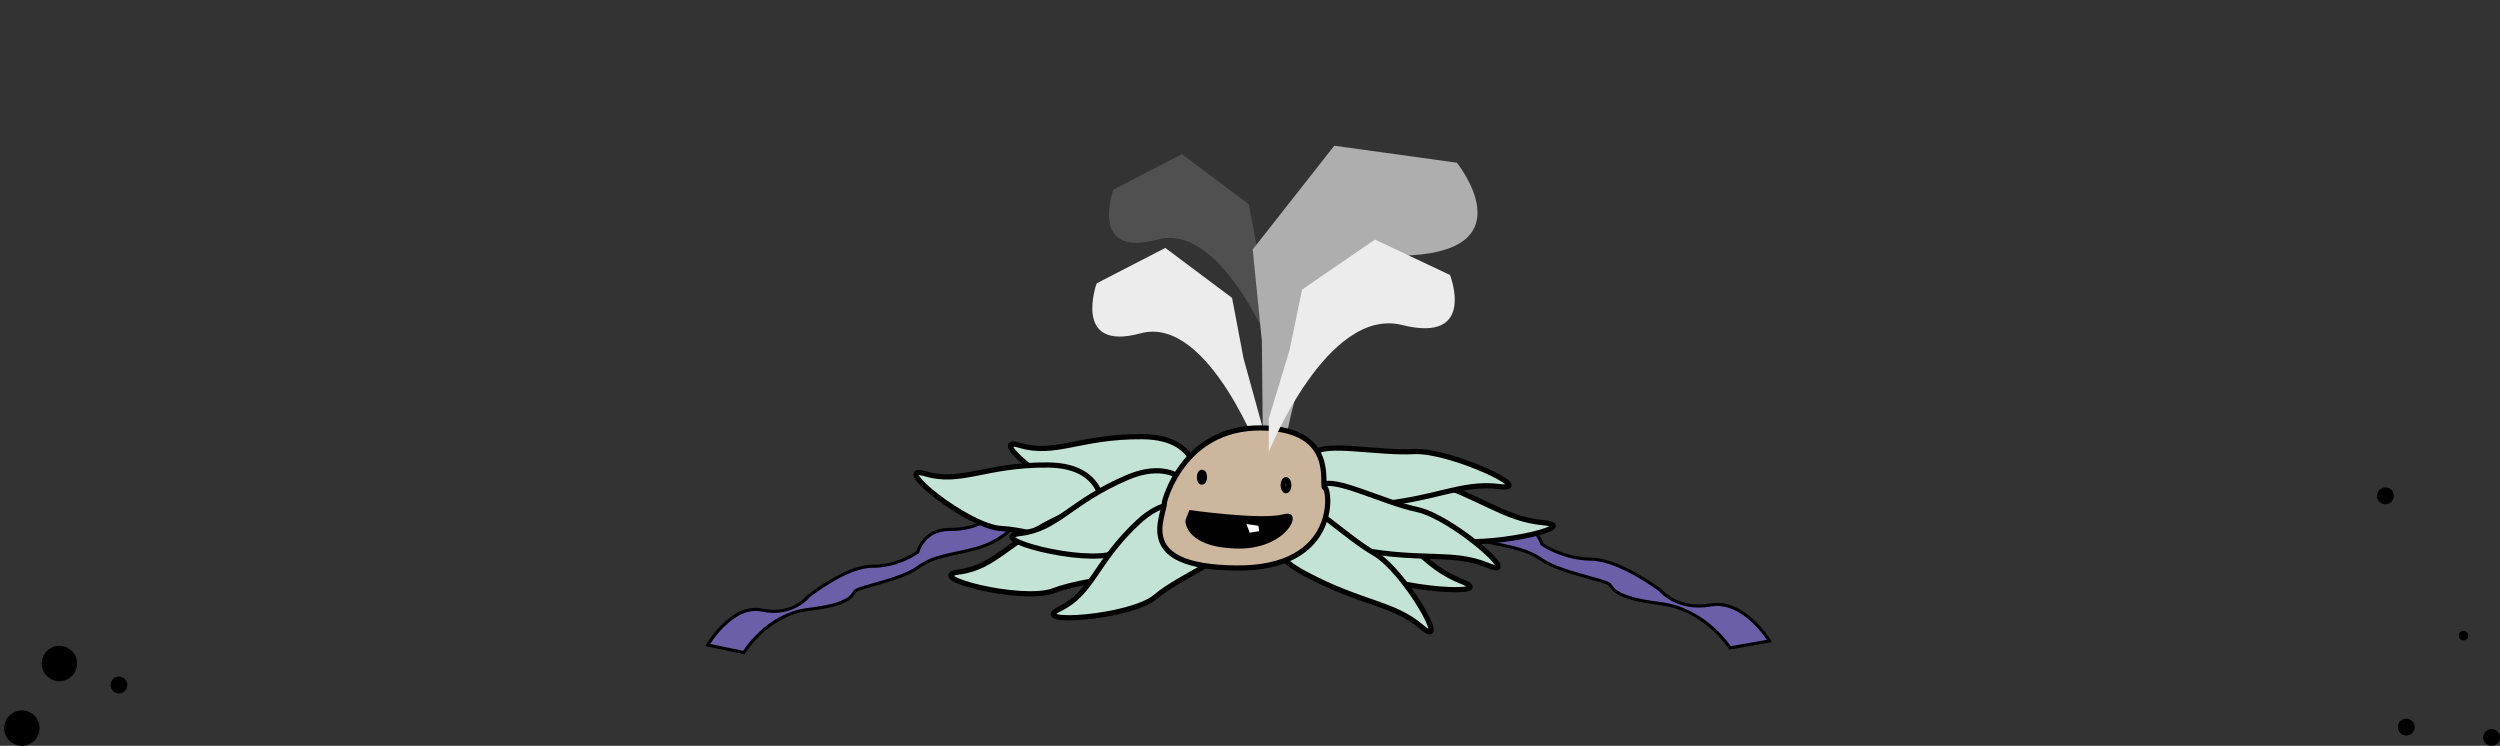 <?xml version="1.0" encoding="utf-8"?>
<!-- Generator: Adobe Illustrator 19.1.0, SVG Export Plug-In . SVG Version: 6.00 Build 0)  -->
<svg version="1.1" xmlns="http://www.w3.org/2000/svg" xmlns:xlink="http://www.w3.org/1999/xlink" x="0px" y="0px"
	 viewBox="0 -404 2400 716" style="enable-background:new 0 -404 2400 716;" xml:space="preserve">
<rect x="0" y="-404" width="2400" height="716" fill="#333333" stroke="none"/>
<style type="text/css">
	.st0{fill:#505050;}
	.st1{fill:#C3E4D5;stroke:#010101;stroke-width:5;stroke-miterlimit:10;}
	.st2{fill:#6C5FAA;stroke:#010101;stroke-width:3;stroke-miterlimit:10;}
	.st3{fill:#AEAEAE;}
	.st4{fill:#ECECEC;}
	.st5{fill:#CCB69E;stroke:#010101;stroke-width:5;stroke-miterlimit:10;}
	.st6{fill:#010101;}
	.st7{fill:#FFFFFF;}
</style>
<g id="Layer_1">
	<path class="st0" d="M1228-52c0,0-51.3-140-117.1-122c-65.9,18-42.1-48-42.1-48l65.9-34l64.1,48l11,58l18.3,66V-52z"/>
	<path class="st1" d="M1149.3,64.4c0,0,7.7-48.6-52.4-49.2c-60.1-0.5-83.4,18.6-118,8.3s40.8,51.1,73.3,52.6
		c32.5,1.6,79.4,22,89.7,9.5S1149.3,64.4,1149.3,64.4z"/>
	<path class="st2" d="M949.6,93.6c0,0-13.1,10.9-38.1,10.7S881,126,881,126s-18.6,13.8-43.5,13.6s-61,28.5-61,28.5
		S761,188,731.8,181.7s-52.4,33.5-52.4,33.5l34.7,7.3c0,0,22-36.8,62.2-41.5c40.2-4.6,41.4-13.6,44.7-17.6
		c3.3-4,43.5-10.6,59.9-22.5c16.4-11.9,31.6-11.7,56.6-18.5c25-6.8,38.2-23.7,38.2-23.7L949.6,93.6z"/>
	<path class="st3" d="M1226.6,72c0,0,17.3-224.4,127.9-230.9c110.6-6.5,44.1-88.9,44.1-88.9l-117.7-16.3l-78.3,99.6l8.8,88l1,103
		L1226.6,72z"/>
	<path class="st2" d="M1405.8,84.7c0,0,14.1,11.1,41.4,11.4s33,22.3,33,22.3s20.1,14.2,47.3,14.4s66.1,29.6,66.1,29.6
		s16.4,20.1,48.5,14.4c32.1-5.7,56.6,34.5,56.6,34.5l-37.9,6.7c0,0-23.3-37.2-67.1-42.6c-43.8-5.4-44.9-14.4-48.5-18.4
		s-47.3-11.4-65-23.6c-17.7-12.2-34.3-12.3-61.5-19.5s-41.2-24.4-41.2-24.4L1405.8,84.7z"/>
	<path class="st1" d="M1289.1,72.8c0,0,5.4-39.5,69.5-20.1s83.5,41.5,123.2,45.1c39.7,3.5-57.6,25.3-92.7,15.9
		c-35.1-9.5-90.6-9.4-98-22.4C1283.7,78.5,1289.1,72.8,1289.1,72.8z"/>
	<path class="st1" d="M1227.4,77.4c0,0,17.9-36.1,72.8-0.1s66.3,62.6,103.1,76.9c36.8,14.3-63.2,8.3-93.7-10.3s-83.5-33.8-86.4-48.2
		S1227.4,77.4,1227.4,77.4z"/>
	<path class="st1" d="M1058.5,91.6c0,0,7.7-48.6-52.4-49.2c-60.1-0.5-83.3,18.7-117.9,8.4s40.8,51.1,73.3,52.6
		c32.5,1.6,79.4,22,89.7,9.5C1061.4,100.3,1058.5,91.6,1058.5,91.6z"/>
	<path class="st1" d="M1093.2,113.4c0,0-16.1-46.8-70.3-23.2c-54.3,23.6-66.2,50.2-102.2,54.9c-36.1,4.7,60.8,29.5,90.9,17.9
		c30.1-11.6,81.8-12.1,85.1-27.6C1099.8,120.1,1093.2,113.4,1093.2,113.4z"/>
	<path class="st1" d="M1152.4,78.2c0,0-15.5-47-70-23.9c-54.5,23.1-66.9,49.5-102.9,53.8s60.4,30.2,90.7,18.9
		c30.2-11.3,81.9-11.2,85.4-26.5S1152.4,78.2,1152.4,78.2z"/>
	<path class="st1" d="M1167.8,96.6c0,0-32.4-39-74.7,0.2c-42.2,39.2-43.6,68-75.7,83.7s68.1,8.7,92-11.6
		c23.9-20.4,72.5-37,69.8-52.6C1176.5,100.7,1167.8,96.6,1167.8,96.6z"/>
	<path class="st1" d="M1256.3,48c0,0-3.8,38.3,59.5,32.9c63.3-5.3,86.2-22.4,123.6-17.8c37.4,4.6-47.4-35.4-81.9-33.6
		c-34.4,1.9-85.5-9.4-95.2,1.4C1252.6,41.6,1256.3,48,1256.3,48z"/>
	<path class="st4" d="M1212,38c0,0-51.3-140-117.1-122c-65.9,18-42.1-48-42.1-48l65.9-34l64.1,48l11,58L1212,6V38z"/>
	<path class="st1" d="M1257.9,76.4c0,0-15.5,35.7,46.9,47.1c62.4,11.5,89.5,1.2,124,15.4c34.5,14.2-34.5-46.4-68.1-53.7
		c-33.6-7.2-79.2-31.4-91.7-23.7C1256.4,69.1,1257.9,76.4,1257.9,76.4z"/>
	<path class="st1" d="M1225.1,88.3c0,0-27.2,29.2,27.9,58.5c55.1,29.4,84.4,27.6,112.1,51.4c27.7,23.6-16.5-54.1-45.7-71
		c-29.3-16.9-64-53.3-78.6-49.7C1226.1,81,1225.1,88.3,1225.1,88.3z"/>
	<path class="st5" d="M1118,77.4c-0.1,14.7-30.9,63,68.9,63.9c99.8,0.9,89.7-76.9,85-77s13.9-56.9-61.4-57.5
		C1135.3,6.2,1118,77.4,1118,77.4z"/>
	
		<ellipse transform="matrix(8.810239e-03 -1 1 8.810239e-03 1089.611 1207.52)" class="st5" cx="1153.9" cy="54.1" rx="4.7" ry="2.4"/>
	<path class="st4" d="M1218,30c0,0,56-140,128-122s46-48,46-48l-72-34l-70,48l-12,58l-20,66V30z"/>
	
		<ellipse transform="matrix(8.810239e-03 -1 1 8.810239e-03 1161.867 1295.838)" class="st5" cx="1234.6" cy="61.8" rx="5.3" ry="2.7"/>
	<path class="st6" d="M1141.8,85.6c0,0,69.4,9.9,90.4,4.1c21-5.8,4,34.7-45.9,32.9c-49.9-1.7-48.3-27.1-48.3-27.1L1141.8,85.6z"/>
	<polygon class="st7" points="1196.6,99.1 1199.7,107.4 1208.9,105.9 1208,100.7 	"/>
	<circle cx="21" cy="295" r="17"/>
	<circle cx="57" cy="233" r="17"/>
	<circle cx="114.2" cy="253.6" r="8.1"/>
	<circle cx="2391.9" cy="303.9" r="8.1"/>
	<circle cx="2310" cy="294" r="8.1"/>
	<circle cx="2365" cy="206.2" r="4.6"/>
	<circle cx="2290" cy="72" r="8.1"/>
</g>
<g id="Layer_2">
</g>
</svg>
